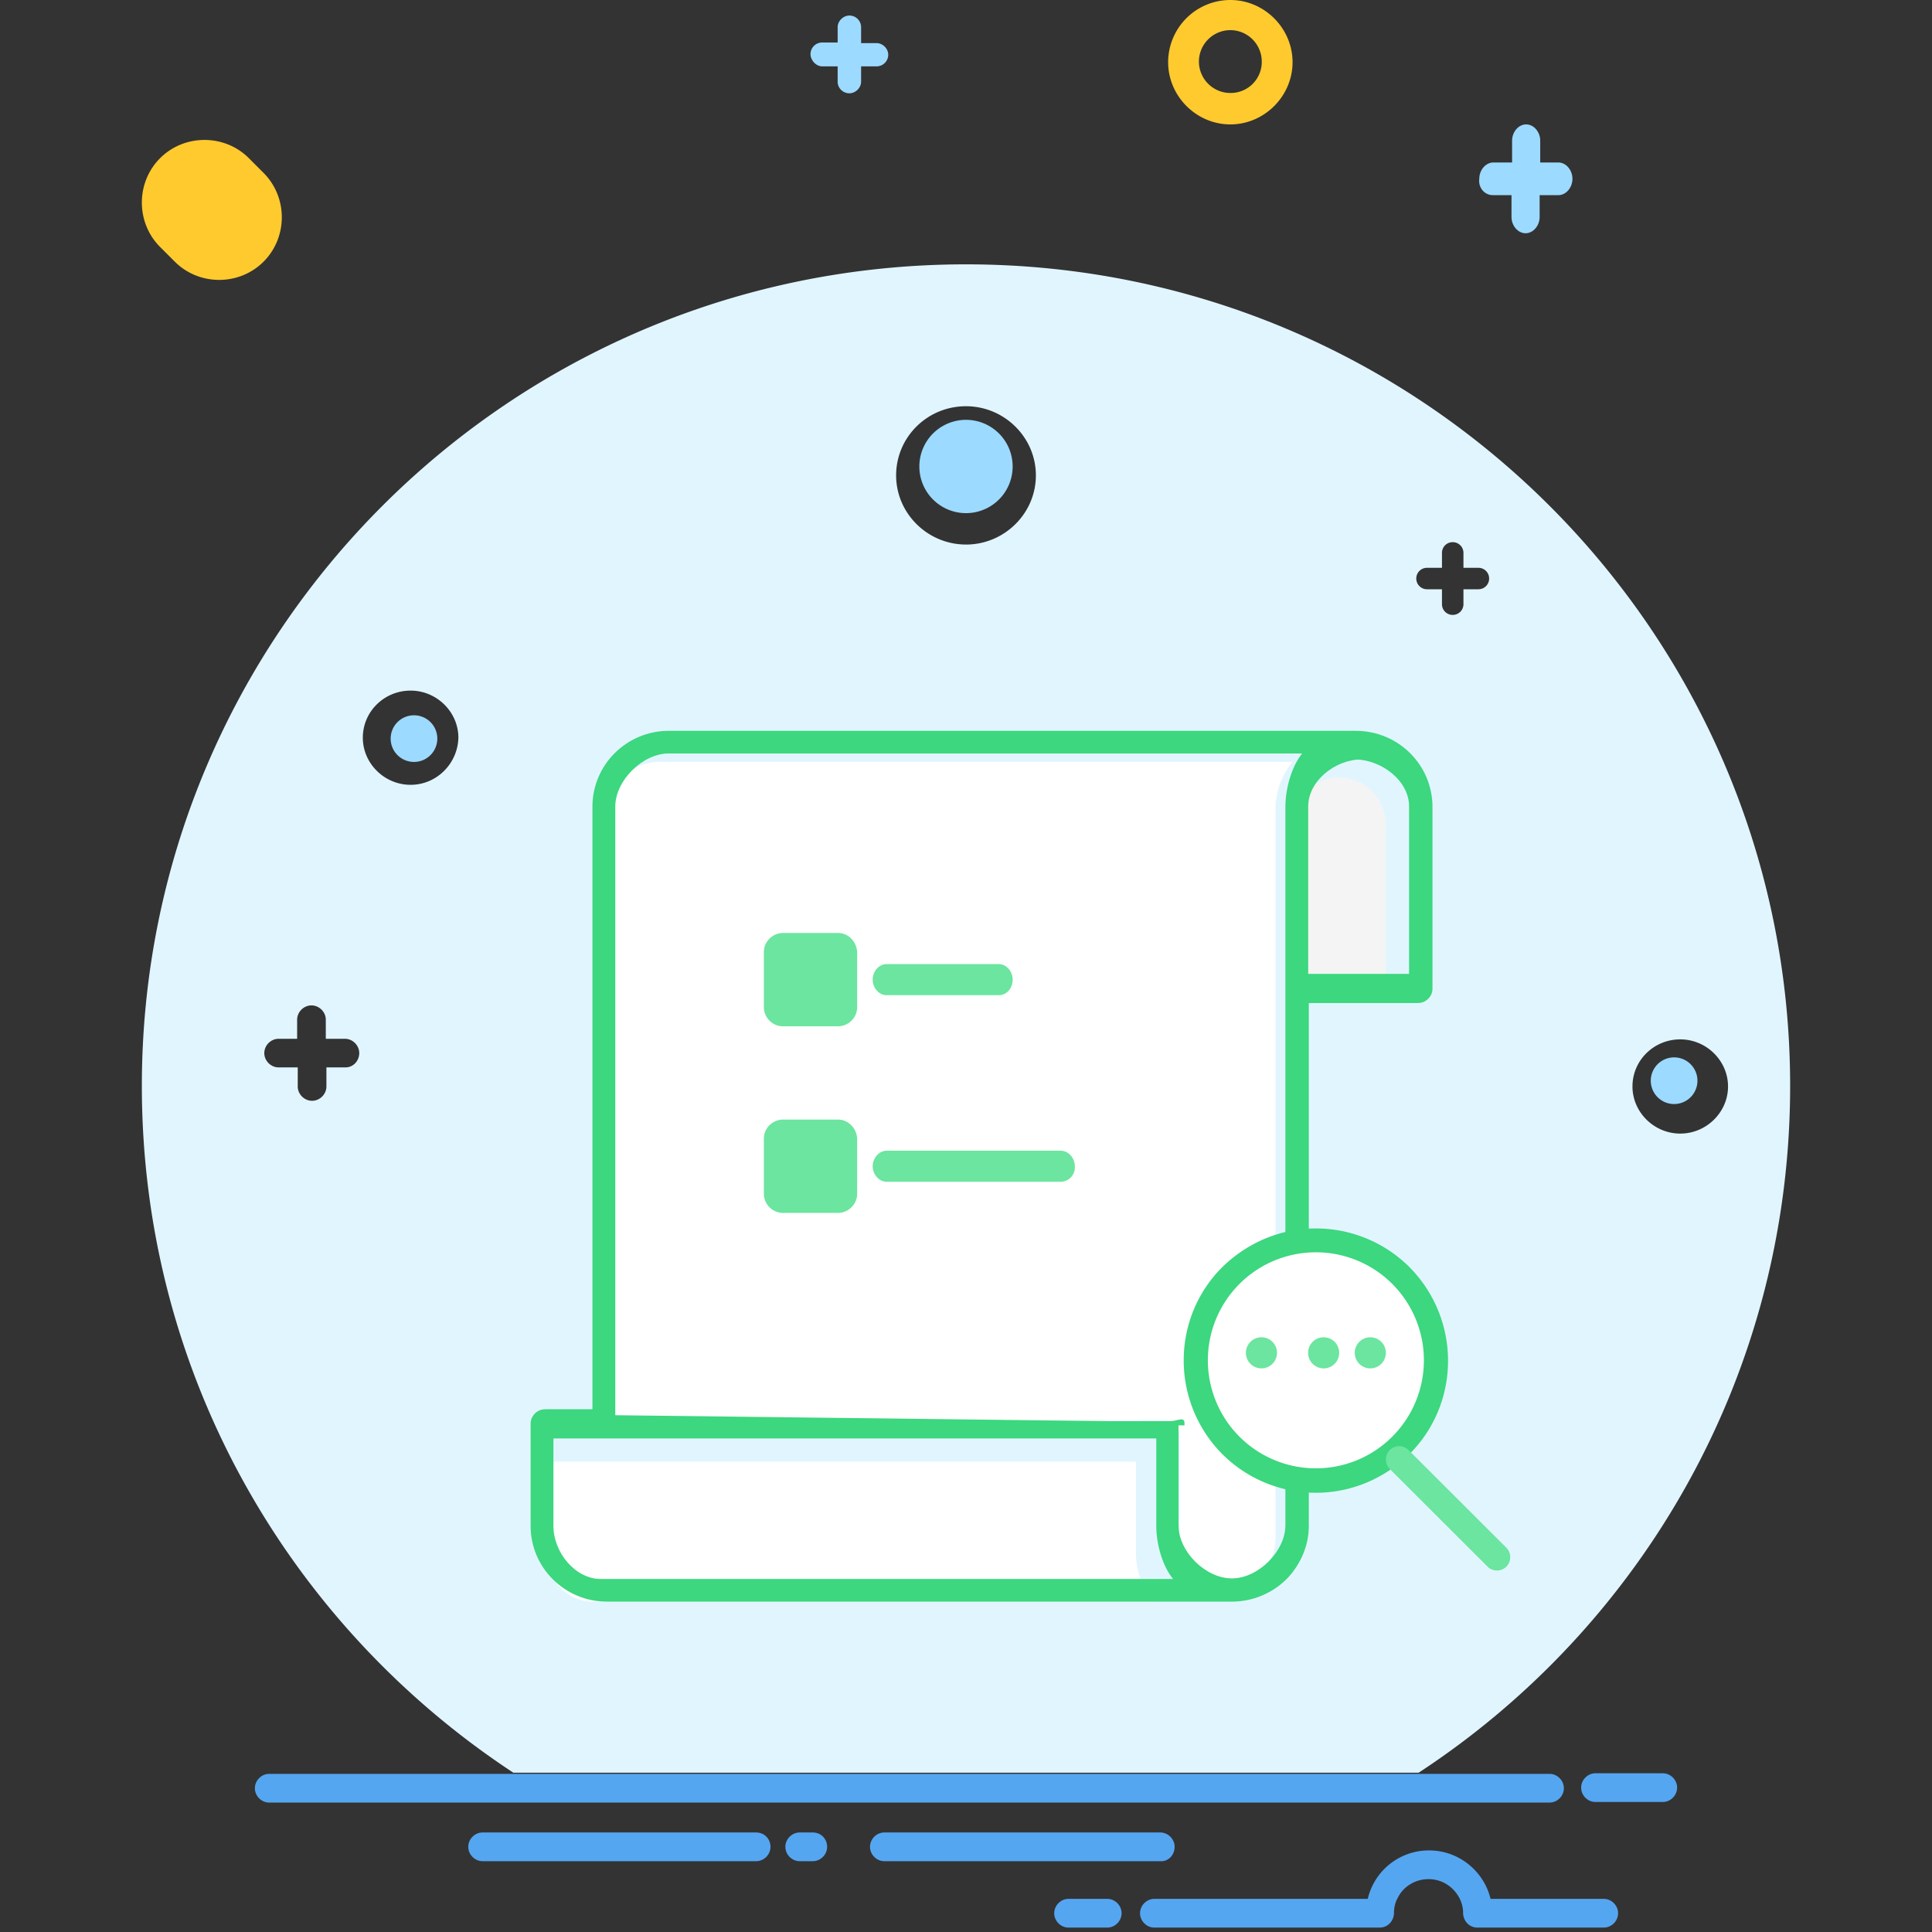 <svg t="1578041464143" class="icon" viewBox="0 0 1024 1024" version="1.1" xmlns="http://www.w3.org/2000/svg" p-id="45589" width="512" height="512"><rect x="0" y="0" width="1024" height="1024" fill="#333333" stroke="none"/><path d="M703.767 955.399h117.531c4.11 0 7.583-3.48 7.583-7.605 0-4.117-3.473-7.605-7.583-7.605H142.673c-4.103 0-7.576 3.487-7.576 7.605 0 4.125 3.473 7.612 7.576 7.612H703.767zM881.327 939.874h-35.704c-4.11 0-7.583 3.487-7.583 7.605 0 4.125 3.473 7.612 7.583 7.612h35.704c4.103 0 7.576-3.487 7.576-7.612 0-4.117-3.473-7.605-7.576-7.605M400.792 971.253H255.778c-4.11 0-7.583 3.487-7.583 7.612 0 4.117 3.473 7.605 7.583 7.605H400.792c4.103 0 7.583-3.487 7.583-7.605 0-4.125-3.158-7.612-7.59-7.612M430.803 971.253h-6.946c-4.11 0-7.59 3.487-7.59 7.612 0 4.117 3.48 7.605 7.59 7.605h6.946c4.11 0 7.59-3.487 7.59-7.605 0-4.125-3.165-7.612-7.59-7.612M622.578 978.865c0-4.125-3.473-7.612-7.583-7.612H468.72c-4.11 0-7.59 3.487-7.59 7.612 0 4.117 3.48 7.605 7.59 7.605h146.274c4.11 0.322 7.583-3.172 7.583-7.605M586.874 1006.442H566.351c-4.11 0-7.59 3.487-7.59 7.605 0 4.125 3.48 7.612 7.59 7.612h20.53c4.11 0 7.583-3.487 7.583-7.612 0-4.117-3.473-7.605-7.583-7.605M850.049 1006.442h-60.029c-3.473-14.587-16.742-25.679-32.539-25.679a33.255 33.255 0 0 0-32.539 25.679H611.822c-4.103 0-7.576 3.487-7.576 7.605 0 4.125 3.473 7.612 7.583 7.612h119.414c4.11 0 7.275-3.172 7.59-7.297v-0.315c0-2.85 0.63-5.7 1.898-7.927 2.843-6.015 9.159-10.14 16.427-10.14 7.261 0 13.269 4.117 16.427 10.14 1.26 2.542 1.898 5.077 1.898 7.927v0.315c0.315 4.125 3.473 7.297 7.583 7.297h66.975c4.103 0 7.583-3.487 7.583-7.612 0-4.117-3.48-7.605-7.59-7.605" fill="#55A6F1" p-id="45590"></path><path d="M512 222.523a24.726 24.726 0 1 1 0 49.453 24.726 24.726 0 0 1 0-49.453M219.422 379.116a12.36 12.36 0 1 1 0 24.726 12.36 12.36 0 0 1 0-24.726M886.999 560.436a12.367 12.367 0 1 1 0 24.726 12.367 12.367 0 0 1 0-24.726M791.201 103.431h9.925v11.543c0 4.683 3.423 8.65 7.462 8.65 4.032 0 7.447-3.967 7.447-8.65v-11.543h9.939c4.039 0 7.447-3.967 7.447-8.65 0-4.69-3.409-8.657-7.447-8.657h-9.624v-11.536c0-4.69-3.416-8.65-7.462-8.65-4.032 0-7.447 3.96-7.447 8.65v11.536h-9.939c-4.032 0-7.447 3.967-7.447 8.657-0.623 4.683 2.793 8.65 7.139 8.65M435.794 35.174H443.972v8.113c0 3.566 2.943 6.158 6.216 6.158s6.216-2.914 6.216-6.158V35.174h8.178a6.187 6.187 0 0 0 6.208-6.165c0-3.244-2.936-6.165-6.208-6.165h-8.178V14.408a6.187 6.187 0 0 0-6.216-6.165c-3.273 0-6.216 2.922-6.216 6.158v8.12h-8.178a6.187 6.187 0 0 0-6.208 6.158c0 3.251 2.936 6.495 6.208 6.495" fill="#9DDAFF" p-id="45591"></path><path d="M652.109 49.281a16.685 16.685 0 0 1-16.656-16.656 16.685 16.685 0 0 1 16.656-16.649 16.685 16.685 0 0 1 16.656 16.649 16.47 16.47 0 0 1-16.656 16.656m0-49.281a32.997 32.997 0 0 0-32.969 32.969c0 18.01 14.959 32.969 32.969 32.969 18.017 0 32.969-14.959 32.969-32.969C685.077 14.952 670.126 0 652.109 0M92.647 138.684c12.89 12.89 34.164 12.89 47.047 0 12.89-12.89 12.89-34.157 0-47.047l-7.784-7.798c-12.89-12.89-34.172-12.89-47.054 0-12.89 12.89-12.89 34.164 0 47.054l7.791 7.791z" fill="#FFCA2E" p-id="45592"></path><path d="M530.547 634.615c0.408 0 0.408 0 0 0h-2.062 2.062z" fill="#D0D0D0" p-id="45593"></path><path d="M890.572 600.823c-13.928 0-25.328-11.386-25.328-24.963 0-13.914 11.4-24.97 25.328-24.97 13.928 0 25.321 11.379 25.321 24.97 0 13.584-11.393 24.963-25.321 24.963m-106.983-288.503H775.662v7.906a5.671 5.671 0 0 1-5.7 5.686 5.664 5.664 0 0 1-5.693-5.686v-7.906h-7.913a5.671 5.671 0 0 1-5.7-5.686c0-3.165 2.535-5.686 5.7-5.686h7.913v-7.898c0-3.165 2.528-5.693 5.693-5.693 3.165 0 5.7 2.528 5.7 5.693v7.898h7.913c3.165 0 5.7 2.521 5.7 5.686a5.671 5.671 0 0 1-5.7 5.686M512 288.618c-20.258 0-37.036-16.427-37.036-36.649 0-20.222 16.463-36.656 37.036-36.656 20.265 0 37.036 16.434 37.036 36.663 0 20.215-16.778 36.649-37.036 36.649M217.625 415.966c-13.928 0-25.321-11.379-25.321-24.963 0-13.906 11.393-24.963 25.321-24.963s25.328 11.379 25.328 24.963c-0.322 13.584-11.4 24.963-25.328 24.963m-34.501 149.776H173.006v10.118c0 4.103-3.487 7.583-7.598 7.583s-7.598-3.48-7.598-7.59v-10.111h-10.133c-4.11 0-7.59-3.473-7.59-7.583s3.48-7.583 7.59-7.583h9.81v-10.111c0-4.103 3.487-7.583 7.605-7.583 4.117 0 7.59 3.48 7.59 7.583v10.111h10.133c4.117 0 7.59 3.473 7.59 7.59 0 4.103-3.158 7.576-7.275 7.576M512 140.109c-241.199 0-436.811 194.961-436.811 435.429 0 152.311 78.189 285.975 196.887 364.021h479.848C870.636 861.828 948.811 727.842 948.811 575.538c0-240.461-195.613-435.429-436.811-435.429" fill="#E1F5FF" p-id="45594" data-spm-anchor-id="a313x.7781069.0.i59" class=""></path><path d="M709.804 412.085c-13.462 0-24.726 11.221-24.726 25.321V527.467h49.446V437.406c0-14.107-10.956-25.321-24.719-25.321" fill="#F4F4F4" p-id="45595"></path><path d="M322.438 429.779v323.262h294.883c4.196 0 7.748 3.48 7.748 7.59v54.723a25.357 25.357 0 0 0 25.485 25.299c14.193 0 25.493-11.386 25.493-25.299V429.149c0-9.488 3.222-18.346 9.023-25.306H347.938c-14.2 0.952-25.493 12.023-25.493 25.937" fill="#FFFFFF" p-id="45596"></path><path d="M602.391 774.724H289.477v48.243c0 14.107 11.028 25.929 24.891 25.929h296.53c-5.356-7.225-8.822-16.083-8.822-25.929v-48.243h0.315z" fill="#FFFFFF" p-id="45597"></path><path d="M746.84 427.452v88.716h-53.47V427.452c0-13.57 14.322-24.941 28.328-24.941h-3.179c13.999 0.322 28.321 11.371 28.321 24.941z m-65.557 0V808.487c0 13.577-14.322 28.099-28.328 28.099-13.999 0-28.321-14.207-28.321-28.099v-53.033h3.179v-0.945c0-4.103-3.502-1.267-7.641-1.267H587.404l-261.292-3.151V427.445c0-13.57 14.322-28.092 28.328-28.092h335.757c-5.729 6.946-8.908 18.94-8.908 28.092z m-326.849 409.45h-35.962c-13.692 0-25.149-14.207-25.149-28.099v-46.402h319.531v46.402c0 9.474 3.187 21.153 8.915 28.099H354.433zM718.519 387.358H354.433c-22.277 0-40.423 17.995-40.423 40.101v319.474h-25.135c-4.146 0-7.641 3.473-7.641 7.576v54.293c0 22.098 18.138 40.101 40.416 40.101H652.954c12.732 0 24.504-6.001 31.823-15.159 5.414-6.946 8.915-15.467 8.915-24.941V531.628h57.924c4.132 0 7.633-3.473 7.633-7.569V427.767c0-22.413-18.138-40.409-40.731-40.409z" fill="#3cd77e" p-id="45598" data-spm-anchor-id="a313x.7781069.0.i60" class=""></path><path d="M444.165 494.506h-29.166c-5.385 0-10.14 4.44-10.14 10.14v29.159c0 5.392 4.44 10.147 10.14 10.147h29.166c5.385 0 10.14-4.44 10.14-10.147v-29.159c-0.315-5.707-4.755-10.14-10.14-10.14z m-24.089 34.229h18.697v-18.697h-18.697v18.697zM444.165 593.404h-29.166c-5.385 0-10.14 4.44-10.14 10.14v29.166c0 5.392 4.44 10.147 10.14 10.147h29.166c5.385 0 10.14-4.44 10.14-10.147v-29.166c-0.315-5.7-4.755-10.14-10.14-10.14z m-24.089 34.229h18.697v-18.69h-18.697v18.69zM529.372 527.467h-59.464c-3.989 0-7.361-3.774-7.361-8.235 0-4.468 3.373-8.249 7.361-8.249h59.464c3.981 0 7.354 3.781 7.354 8.242 0 4.468-3.065 8.242-7.354 8.242M562.133 626.373H470.088c-4.082 0-7.54-3.781-7.54-8.235 0-4.476 3.459-8.249 7.54-8.249h92.045c4.082 0 7.54 3.774 7.54 8.242A7.626 7.626 0 0 1 562.126 626.366" fill="#6be59f" p-id="45599" data-spm-anchor-id="a313x.7781069.0.i62" class=""></path><path d="M697.437 782.966a61.182 61.182 0 0 1-43.667-18.146 61.168 61.168 0 0 1-18.146-43.674c0-16.606 6.459-31.98 18.146-43.667a61.691 61.691 0 0 1 43.667-18.146 61.154 61.154 0 0 1 43.667 18.146 61.175 61.175 0 0 1 18.146 43.667c0 16.613-6.459 31.987-18.146 43.674-11.379 11.679-27.061 18.146-43.667 18.146" fill="#FFFFFF" p-id="45600" data-spm-anchor-id="a313x.7781069.0.i64" class="selected"></path><path d="M697.437 651.099c-18.024 0-35.733 6.953-49.653 20.552-27.197 27.204-27.197 71.479 0 98.999a70.176 70.176 0 0 0 49.653 20.552c18.031 0 35.74-6.953 49.653-20.552 27.204-27.204 27.204-71.479 0-98.999a70.176 70.176 0 0 0-49.653-20.552m0 12.646a57.215 57.215 0 0 1 57.251 57.244c0 15.181-6.015 29.732-16.764 40.48a57.201 57.201 0 0 1-40.487 16.771c-15.181 0-29.725-6.015-40.48-16.771a57.201 57.201 0 0 1-16.764-40.48 57.215 57.215 0 0 1 57.244-57.244" fill="#3cd77e" p-id="45601" data-spm-anchor-id="a313x.7781069.0.i61" class=""></path><path d="M793.414 832.412a6.967 6.967 0 0 1-4.97-2.055l-51.83-51.759a7.111 7.111 0 0 1-0.036-10.025 7.025 7.025 0 0 1 9.968-0.036l51.83 51.759a7.118 7.118 0 0 1 0.036 10.025 7.01 7.01 0 0 1-4.998 2.091M668.593 708.787a8.242 8.242 0 1 1 0 16.484 8.242 8.242 0 0 1 0-16.484M701.562 708.787a8.235 8.235 0 1 1 0 16.484 8.235 8.235 0 0 1 0-16.484M726.288 708.787a8.235 8.235 0 1 1 0 16.484 8.235 8.235 0 0 1 0-16.484" fill="#6be59f" p-id="45602" data-spm-anchor-id="a313x.7781069.0.i63" class=""></path></svg>